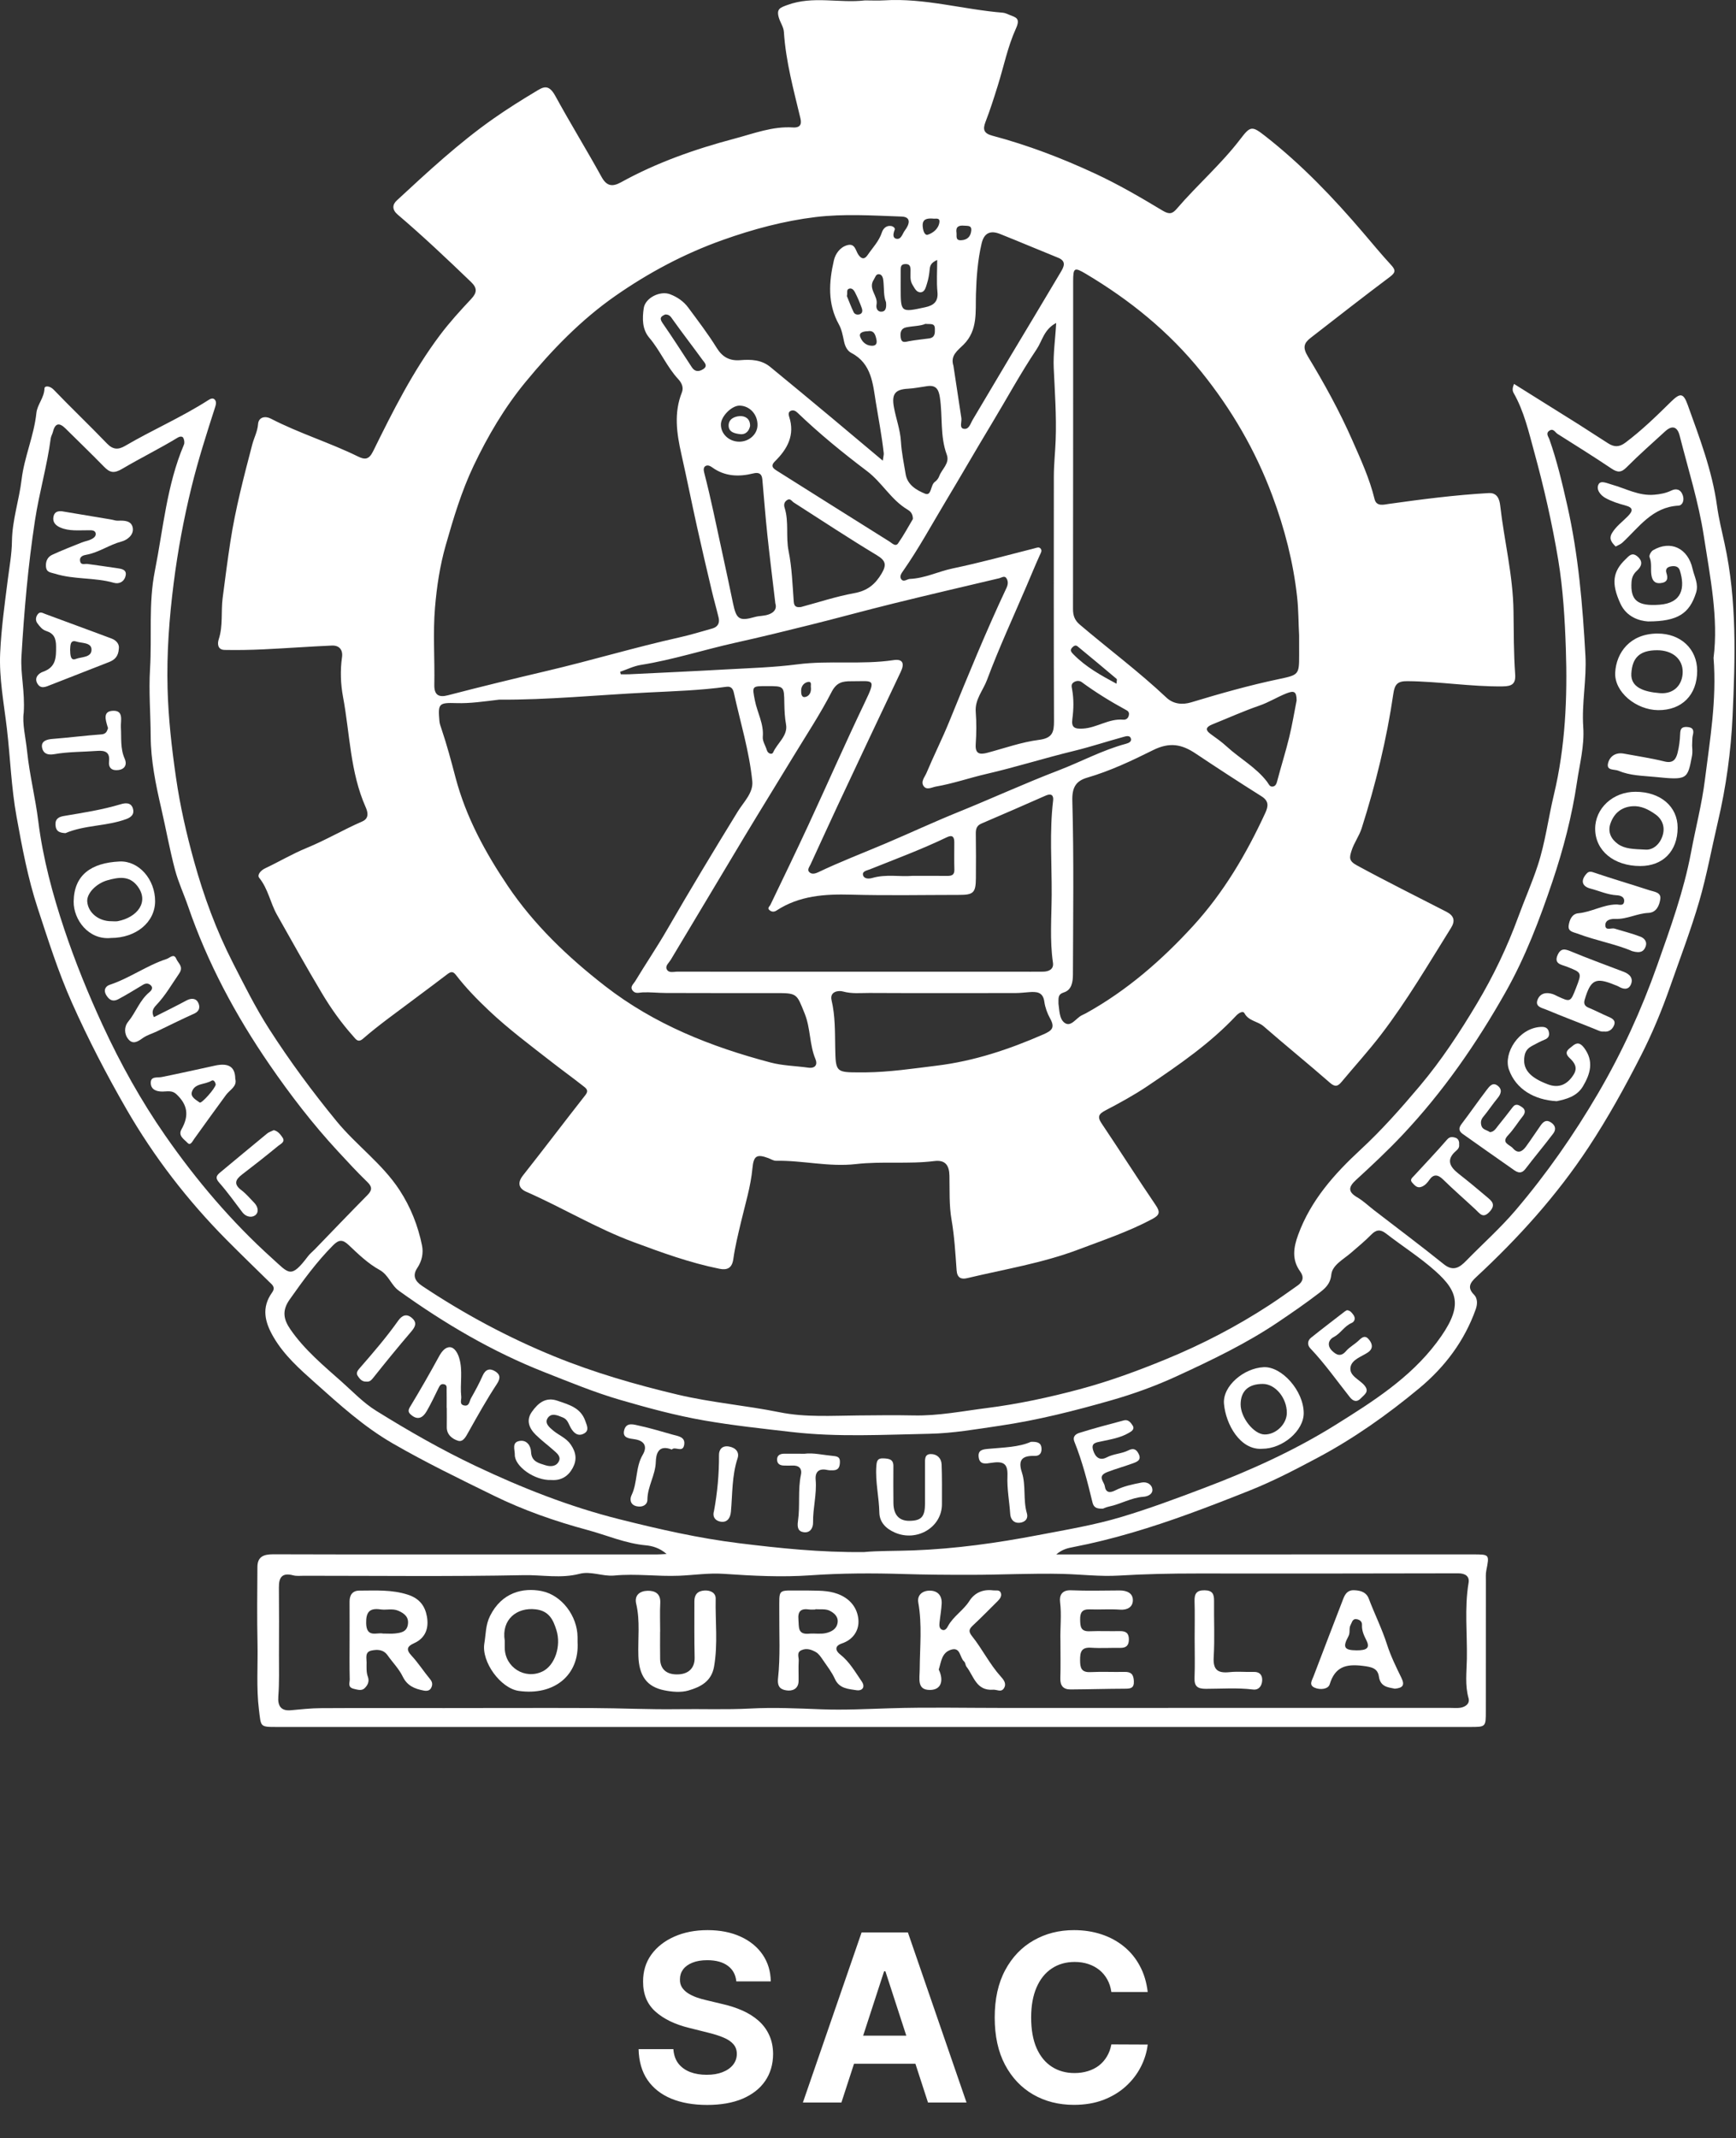 <svg width="860" height="1059" viewBox="0 0 860 1059" fill="none" xmlns="http://www.w3.org/2000/svg">
<rect x="0" y="0" width="860" height="1059" fill="#333333" stroke="none"/>
<g clip-path="url(#clip0_205_304)">
<path d="M364.767 981.265C364.438 977.947 363.026 975.37 360.531 973.533C358.036 971.696 354.649 970.777 350.372 970.777C347.466 970.777 345.012 971.189 343.01 972.011C341.009 972.806 339.473 973.917 338.404 975.343C337.362 976.768 336.841 978.386 336.841 980.196C336.786 981.704 337.102 983.02 337.787 984.144C338.5 985.268 339.473 986.241 340.707 987.064C341.941 987.859 343.367 988.558 344.984 989.161C346.602 989.737 348.329 990.231 350.167 990.642L357.734 992.452C361.408 993.274 364.781 994.371 367.852 995.742C370.922 997.113 373.582 998.799 375.83 1000.8C378.079 1002.8 379.82 1005.16 381.054 1007.87C382.315 1010.59 382.959 1013.7 382.987 1017.21C382.959 1022.37 381.643 1026.83 379.038 1030.62C376.461 1034.37 372.732 1037.29 367.852 1039.38C362.998 1041.44 357.145 1042.46 350.29 1042.46C343.49 1042.46 337.568 1041.42 332.523 1039.34C327.505 1037.25 323.584 1034.17 320.76 1030.08C317.963 1025.97 316.496 1020.88 316.359 1014.83H333.592C333.784 1017.65 334.593 1020.01 336.019 1021.9C337.472 1023.76 339.405 1025.18 341.818 1026.14C344.258 1027.07 347.013 1027.53 350.084 1027.53C353.1 1027.53 355.719 1027.1 357.94 1026.22C360.188 1025.34 361.929 1024.12 363.163 1022.56C364.397 1020.99 365.014 1019.2 365.014 1017.17C365.014 1015.28 364.452 1013.69 363.327 1012.4C362.231 1011.11 360.613 1010.01 358.474 1009.11C356.363 1008.2 353.772 1007.38 350.701 1006.64L341.53 1004.34C334.428 1002.61 328.821 999.91 324.708 996.235C320.596 992.561 318.553 987.612 318.58 981.388C318.553 976.288 319.91 971.833 322.652 968.022C325.421 964.211 329.219 961.236 334.044 959.097C338.87 956.958 344.354 955.889 350.496 955.889C356.747 955.889 362.203 956.958 366.864 959.097C371.553 961.236 375.2 964.211 377.804 968.022C380.409 971.833 381.753 976.247 381.835 981.265H364.767ZM416.826 1041.27H397.742L426.82 957.041H449.769L478.806 1041.27H459.722L438.624 976.288H437.966L416.826 1041.27ZM415.633 1008.16H460.709V1022.06H415.633V1008.16ZM568.568 986.529H550.554C550.225 984.199 549.554 982.129 548.539 980.319C547.525 978.482 546.222 976.919 544.632 975.63C543.042 974.342 541.205 973.355 539.121 972.669C537.064 971.984 534.83 971.641 532.417 971.641C528.057 971.641 524.26 972.724 521.025 974.89C517.789 977.029 515.28 980.154 513.498 984.267C511.716 988.353 510.825 993.315 510.825 999.156C510.825 1005.16 511.716 1010.21 513.498 1014.29C515.308 1018.38 517.83 1021.46 521.066 1023.54C524.301 1025.63 528.044 1026.67 532.294 1026.67C534.679 1026.67 536.886 1026.35 538.915 1025.72C540.972 1025.09 542.795 1024.18 544.385 1022.97C545.975 1021.73 547.292 1020.24 548.333 1018.49C549.403 1016.73 550.143 1014.73 550.554 1012.48L568.568 1012.56C568.102 1016.43 566.937 1020.16 565.072 1023.75C563.235 1027.31 560.754 1030.51 557.628 1033.33C554.53 1036.13 550.829 1038.35 546.524 1040C542.247 1041.61 537.407 1042.42 532.006 1042.42C524.493 1042.42 517.775 1040.72 511.853 1037.32C505.958 1033.92 501.297 1029 497.87 1022.56C494.47 1016.11 492.77 1008.31 492.77 999.156C492.77 989.97 494.497 982.156 497.952 975.713C501.407 969.269 506.095 964.361 512.018 960.989C517.94 957.589 524.603 955.889 532.006 955.889C536.886 955.889 541.41 956.574 545.578 957.945C549.773 959.316 553.488 961.318 556.724 963.95C559.959 966.555 562.591 969.749 564.62 973.533C566.676 977.317 567.993 981.649 568.568 986.529Z" fill="white"/>
<path d="M428.492 0.196C431.697 0.196 434.921 0.363 438.117 0.169C458.03 -1.053 477.194 4.711 496.799 6.293C497.933 6.385 499.048 6.959 500.135 7.394C503.331 8.652 505.608 9.031 503.274 14.156C499.217 23.075 497.267 32.918 494.315 42.336C492.413 48.414 490.492 54.502 488.187 60.441C486.697 64.28 487.559 66.121 491.588 67.195C509.169 71.866 526.112 78.352 542.53 85.984C554.066 91.34 565.115 97.789 576.013 104.348C579.359 106.365 580.914 105.782 582.967 103.386C593.116 91.553 605.008 81.275 614.5 68.823C619.467 62.3 620.254 62.291 626.777 67.389C644.807 81.488 660.494 97.9 675.272 115.218C679.864 120.602 684.381 126.07 689.179 131.278C691.447 133.749 691.41 134.961 688.57 137.098C675.357 147.006 662.35 157.173 649.305 167.303C645.941 169.912 645.21 172.095 647.956 176.601C656.024 189.895 663.549 203.578 669.828 217.815C674.045 227.4 678.459 236.929 680.951 247.188C681.888 251.028 685.599 249.899 688.073 249.548C704.51 247.244 720.957 245.125 737.534 244.191C741.854 243.951 742.867 247.522 743.185 250.343C745.153 267.782 749.529 284.851 749.773 302.632C749.914 313.012 749.848 323.494 750.598 333.892C750.944 338.74 748.986 339.887 744.357 339.933C728.594 340.118 713.01 337.482 697.276 337.343C692.469 337.297 690.95 338.74 690.257 343.513C686.949 366.161 681.504 388.364 674.56 410.188C673.333 414.046 670.765 417.404 669.528 421.363C668.497 424.666 668.113 426.35 672.142 428.542C686.78 436.517 701.718 443.918 716.534 451.541C720.366 453.512 721.004 456.056 718.83 459.525C707.678 477.362 697.051 495.541 684.231 512.295C678.028 520.399 671.121 527.985 664.571 535.83C662.753 538.004 661.403 538.476 658.835 536.228C648.012 526.755 636.813 517.698 625.971 508.252C623.056 505.717 618.596 505.726 616.487 501.795C615.756 500.425 613.582 501.739 612.439 502.96C599.544 516.726 584.063 527.356 568.516 537.838C561.891 542.297 554.816 546.155 547.722 549.874C544.339 551.65 543.458 553.001 545.754 556.414C554.778 569.81 563.418 583.465 572.508 596.815C574.935 600.377 574.439 601.783 570.728 603.763C559.079 609.98 546.597 614.143 534.312 618.796C516.45 625.559 497.577 628.593 479.087 633.006C476.117 633.719 474.177 632.794 473.905 629.185C473.296 620.804 472.827 612.367 471.394 604.114C470.129 596.834 470.494 589.59 470.344 582.328C470.25 577.397 468.535 574.307 462.894 575.01C449.971 576.619 436.852 575.028 424.051 576.499C410.603 578.044 397.68 574.63 384.476 574.871C383.192 574.899 381.89 574.02 380.606 573.539C374.786 571.365 373.325 572.53 372.753 578.571C371.9 587.675 369.154 596.436 367.065 605.308C365.64 611.34 364.141 617.39 363.288 623.505C362.66 628.048 360.242 629.13 356.372 628.344C341.744 625.402 327.856 620.341 313.874 615.151C295.375 608.287 278.638 598.073 260.711 590.219C257.057 588.618 256.138 585.843 259.081 582.124C269.52 568.922 279.65 555.489 290.043 542.26C291.824 539.993 290.334 538.966 289.022 537.93C283.774 533.813 278.367 529.9 273.1 525.793C262.595 517.605 251.94 509.667 242.203 500.472C236.309 494.893 230.761 489.203 225.851 482.829C224.398 480.942 223.33 481.146 221.484 482.561C211.822 489.953 201.982 497.123 192.264 504.45C188.029 507.651 183.83 510.926 179.829 514.413C177.336 516.587 176.221 514.589 175.012 513.238C169.118 506.652 163.992 499.473 159.494 491.923C151.837 479.083 144.528 466.029 137.2 453.003C133.892 447.128 132.851 440.227 128.419 434.75C127.266 433.325 129.084 431.105 131.343 430.032C138.259 426.766 144.884 422.825 151.95 419.929C161.387 416.062 170.13 410.872 179.445 406.83C183.156 405.211 182.078 401.852 181.15 399.752C173.419 382.314 173.353 363.339 169.924 345.077C168.752 338.823 168.49 332.023 169.436 325.418C169.942 321.856 168.078 319.543 164.376 319.71C153.065 320.209 141.763 321.051 130.452 321.588C124.061 321.884 117.661 322.004 111.26 321.875C107.746 321.801 107.652 318.748 108.365 316.574C110.557 309.894 109.423 302.965 110.295 296.174C111.485 286.895 112.694 277.644 114.109 268.383C116.611 252.027 120.791 236.105 124.97 220.138C125.851 216.77 127.566 213.717 127.838 210.063C128.11 206.473 131.446 205.909 134.182 207.334C148.098 214.55 163.176 219.129 177.233 226.021C180.663 227.705 182.715 227.798 184.842 223.477C194.617 203.624 204.559 183.798 217.941 165.98C222.655 159.699 227.997 153.842 233.385 148.097C236.328 144.961 236.524 142.704 233.357 139.66C221.502 128.263 209.554 116.957 197.025 106.291C194.148 103.839 194.345 101.332 196.566 99.278C211.916 85.087 227.238 70.84 244.415 58.776C251.143 54.048 258.144 49.654 265.21 45.417C268.836 43.243 271.638 41.161 275.105 47.517C282.471 61.005 290.577 74.151 298.018 87.64C300.436 92.025 303.144 92.756 307.642 90.276C325.372 80.47 344.518 73.781 363.953 68.638C373.259 66.177 382.752 62.449 392.873 63.124C395.862 63.327 397.343 62.032 396.556 58.748C393.173 44.566 389.274 30.485 388.337 15.822C388.178 13.37 386.547 11.187 385.826 8.735C384.514 4.295 386.603 3.758 390.09 2.463C402.759 -2.2 415.766 1.695 428.492 0.196ZM437.329 228.149C437.62 225.957 437.873 225.18 437.798 224.439C436.861 215.937 435.23 207.519 433.862 199.109C432.41 190.2 431.819 180.042 421.801 174.825C419.693 173.724 418.634 171.503 418.119 169.052C417.519 166.221 416.994 163.214 415.617 160.744C409.881 150.457 410.622 139.669 413.105 128.919C413.817 125.839 416.029 122.453 419.721 121.426C423.638 120.343 423.816 124.127 425.259 126.181C426.703 128.244 428.202 128.67 429.776 126.357C432.278 122.684 435.455 119.483 436.889 115.079C437.461 113.322 438.941 111.573 441.415 111.925C442.446 112.073 443.561 112.933 443.233 113.766C442.502 115.625 442.024 117.864 444.095 118.253C446.504 118.706 447.047 115.727 448.275 114.108C450.562 111.111 451.583 107.429 446.644 107.253C432.438 106.744 418.034 105.8 404.015 107.503C388.356 109.399 372.959 113.534 357.928 118.891C338.895 125.672 321.296 135.072 304.924 146.478C287.906 158.329 273.484 173.243 260.365 189.164C249.953 201.801 241.641 215.928 234.631 230.666C228.634 243.266 224.642 256.597 220.809 270.039C217.895 280.253 216.367 290.596 215.496 300.92C214.427 313.595 215.411 326.417 215.158 339.175C215.055 344.392 217.548 345.465 221.849 344.346C238.146 340.1 254.498 336.131 270.898 332.273C292.826 327.12 314.436 320.607 336.458 315.695C341.987 314.464 347.423 312.79 352.886 311.254C355.65 310.477 356.625 308.497 355.988 305.851C354.91 301.337 353.617 296.868 352.558 292.354C350.065 281.798 347.582 271.233 345.239 260.649C342.606 248.743 340.216 236.771 337.536 224.874C335.231 214.652 333.75 204.494 337.798 194.336C338.801 191.819 337.592 189.497 336.055 187.832C330.292 181.624 327.115 173.696 321.652 167.275C318.072 163.057 318.166 157.682 318.906 152.621C319.656 147.478 327.059 143.842 331.96 145.729C335.559 147.117 338.679 149.254 340.938 152.316C345.783 158.875 350.768 165.37 355.051 172.29C357.937 176.952 361.536 178.803 366.812 178.368C372.05 177.933 377.232 178.174 381.524 181.68C391.739 190.043 401.878 198.48 412.027 206.927C420.143 213.708 428.239 220.526 437.329 228.149ZM247.264 346.502C239.608 347.408 232.935 348.426 226.122 348.213C217.267 347.936 216.957 348.435 217.679 357.113C217.791 358.436 218.288 359.74 218.719 361.017C221.39 368.918 223.555 377.031 225.654 385.024C230.836 404.693 240.442 422.252 251.546 438.737C264.479 457.934 281.244 473.967 299.77 488.352C324.229 507.345 352.146 518.382 381.674 526.19C387.719 527.791 394.166 527.883 400.417 528.753C403.949 529.243 405.065 527.143 404.006 524.618C400.951 517.346 401.597 509.344 398.645 501.998C394.597 491.942 394.991 491.812 383.942 491.822C365.893 491.84 347.854 491.831 329.805 491.775C326.019 491.766 322.224 491.313 318.456 491.461C316.667 491.526 314.886 492.321 313.49 490.684C311.85 488.75 313.836 487.316 314.614 486.03C319.853 477.353 325.56 468.943 330.62 460.164C341.922 440.578 353.608 421.234 365.443 401.963C368.348 397.227 373.25 392.647 372.678 386.902C371.197 372.045 366.755 357.686 363.55 343.116C363.185 341.46 362.426 339.776 359.905 340.118C346.954 341.913 333.825 342.32 320.846 342.958C296.022 344.18 271.235 346.677 247.264 346.502ZM643.57 314.649C643.223 308.913 643.317 302.289 642.576 295.591C640.665 278.31 636.354 261.713 630.31 245.495C621.988 223.163 610.218 202.893 595.14 184.168C579.096 164.25 559.764 148.606 537.919 135.608C532.194 132.204 531.631 132.583 531.631 139.355C531.613 193.429 531.65 247.503 531.556 301.586C531.547 304.815 532.381 307.174 534.855 309.283C549.118 321.421 564.187 332.625 577.831 345.484C581.28 348.731 585.787 349.138 590.089 347.834C604.511 343.467 618.989 339.36 633.749 336.27C643.373 334.253 643.589 334.022 643.579 324.474C643.57 321.504 643.57 318.535 643.57 314.649ZM424.65 481.238C451.311 481.238 477.982 481.238 504.642 481.238C508.653 481.238 512.664 481.266 516.675 481.22C519.608 481.192 522.101 479.989 521.632 476.816C519.992 465.603 520.93 454.363 520.995 443.16C521.089 427.599 519.842 412.01 521.707 396.468C522.017 393.896 520.826 392.786 518.09 393.989C507.482 398.651 496.874 403.314 486.209 407.856C483.735 408.911 483.379 410.641 483.407 412.963C483.51 420.281 483.51 427.608 483.445 434.935C483.379 442.105 482.255 443.197 475.189 443.197C457.346 443.206 439.494 443.567 421.661 443.076C408.541 442.716 395.965 443.548 384.664 450.94C383.548 451.671 382.415 451.662 381.356 450.875C379.847 449.756 381.215 449.025 381.684 448.044C387.99 434.926 394.335 421.826 400.454 408.624C409.797 388.466 418.728 368.113 428.324 348.065C434.321 335.548 432.766 337.445 421.727 337.38C417.266 337.352 414.389 337.981 411.952 342.727C406.358 353.588 399.564 363.848 393.201 374.33C385.02 387.8 376.717 401.196 368.592 414.693C356.456 434.87 344.452 455.131 332.298 475.308C331.398 476.807 329.561 478.241 330.227 479.86C331.154 482.135 333.731 481.201 335.615 481.21C365.312 481.257 394.981 481.238 424.65 481.238ZM307.23 332.689C307.323 333.106 307.417 333.522 307.511 333.938C308.907 333.938 310.304 333.994 311.69 333.929C327.584 333.152 343.487 332.44 359.371 331.542C371.263 330.876 383.211 330.543 394.991 329.017C410.865 326.963 426.862 329.285 442.69 326.917C447.263 326.232 448.181 328.591 446.241 332.68C435.736 354.754 425.334 376.883 414.951 399.012C410.416 408.671 406.03 418.403 401.541 428.089C400.894 429.486 399.536 430.985 401.288 432.225C402.375 433.002 403.94 432.641 405.28 432.002C416.254 426.757 427.621 422.418 438.81 417.672C450.852 412.556 462.763 407.005 474.861 402.111C491.448 395.395 507.697 387.92 524.406 381.527C535.567 377.253 546.11 371.489 557.73 368.372C559.211 367.974 560.701 367.289 560.232 365.726C559.726 364.014 557.758 364.625 556.605 364.94C548.34 367.197 540.197 369.908 531.875 371.924C517.406 375.431 503.199 379.936 488.73 383.276C480.296 385.218 472.115 388.086 463.606 389.548C461.76 389.863 459.08 391.482 457.571 389.326C455.997 387.078 458.133 384.802 458.977 382.795C462.557 374.256 466.736 365.966 470.232 357.4C479.303 335.141 488.374 312.891 498.617 291.132C499.348 289.587 499.507 288.052 498.72 286.599C497.745 284.804 496.255 286.081 495.075 286.359C477.522 290.503 459.951 294.602 442.446 298.913C428.942 302.243 415.523 305.934 402.028 309.302C389.499 312.429 376.951 315.51 364.338 318.304C348.66 321.782 333.357 326.768 317.435 329.303C313.94 329.868 310.622 331.533 307.23 332.689ZM524.359 497.067C524.837 500.018 524.65 504.69 527.508 506.633C530.572 508.715 533.056 504.246 535.886 502.84C536.589 502.488 537.31 502.174 538.004 501.795C558.302 490.545 575.535 475.502 591.016 458.609C606.16 442.077 617.434 422.927 626.786 402.667C628.37 399.225 628.651 396.709 624.902 394.34C613.948 387.448 603.096 380.389 592.338 373.201C585.478 368.612 579.481 367.373 571.121 371.545C560.719 376.735 550.008 381.795 538.641 385.117C533.15 386.717 531.032 389.779 531.219 396.57C532.025 425.24 531.603 453.937 531.519 482.626C531.51 486.16 530.966 490.249 527.077 491.47C523.9 492.469 524.425 494.301 524.359 497.067ZM523.225 159.948C517.134 163.149 516.356 168.774 513.554 172.946C505.514 184.936 498.645 197.638 491.195 209.97C483.464 222.774 476.004 235.782 468.292 248.613C461.47 259.974 455.144 271.631 447.544 282.538C446.71 283.731 445.389 285.415 446.476 286.867C447.685 288.477 449.325 286.775 450.758 286.71C458.18 286.405 464.787 283.019 471.9 281.529C485.497 278.68 498.917 275.017 512.374 271.584C513.583 271.279 514.763 270.659 515.579 271.769C516.347 272.815 515.56 273.916 515.063 275.026C512.842 279.957 510.79 284.952 508.663 289.92C502 305.509 494.85 320.922 488.936 336.788C487.015 341.931 482.901 346.391 483.37 352.524C483.773 357.835 483.717 363.219 483.361 368.538C483.042 373.349 485.282 373.83 489.114 372.812C497.614 370.564 506.02 367.521 514.67 366.42C521.37 365.569 522.157 362.608 522.138 357.113C521.988 316.759 522.045 276.395 522.063 236.041C522.063 229.972 522.757 223.903 522.972 217.871C523.413 206.02 522.551 194.104 522.007 182.226C521.698 175.065 522.804 167.96 523.225 159.948ZM428.727 531.094C440.619 530.973 452.333 529.197 464.112 527.754C482.648 525.478 499.938 519.677 516.872 512.276C521.098 510.435 522.804 509.001 520.161 504.283C518.859 501.943 517.743 498.927 517.359 496.105C516.694 491.183 513.489 491.091 509.778 491.359C507.604 491.516 505.43 491.794 503.256 491.803C479.04 491.831 454.825 491.886 430.61 491.766C426.3 491.748 421.998 492.266 417.584 491.026C415.345 490.397 410.931 491.026 411.952 495.365C413.77 503.108 413.611 510.898 413.752 518.725C413.977 531.094 414.061 531.094 426.318 531.094C427.124 531.094 427.93 531.094 428.727 531.094ZM472.321 181.143C473.624 189.775 474.917 198.406 476.248 207.038C476.529 208.869 475.189 211.811 477.241 212.311C480.015 212.996 480.737 209.776 481.889 207.843C488.14 197.37 494.325 186.851 500.585 176.379C508.878 162.492 517.256 148.662 525.484 134.738C526.955 132.241 528.52 129.4 524.181 127.643C514.585 123.776 505.064 119.714 495.449 115.884C490.548 113.932 487.503 115.412 486.284 120.556C484.363 128.753 483.735 137.135 483.473 145.526C483.192 154.324 484.513 163.519 477.363 170.652C474.439 173.585 470.663 176.027 472.321 181.143ZM452.248 257.023C452.23 254.219 450.815 253.109 449.559 252.36C441.415 247.522 437.001 238.973 429.514 233.311C417.566 224.291 405.927 214.809 395.112 204.429C394.166 203.522 393.163 202.976 391.917 203.393C390.361 203.911 390.642 205.446 390.952 206.39C393.885 215.401 390.146 222.312 383.951 228.418C381.937 230.407 382.396 231.581 384.598 232.969C403.312 244.718 421.97 256.56 440.722 268.254C441.828 268.948 443.646 270.909 444.883 269.123C447.741 265.044 450.102 260.612 452.248 257.023ZM384.101 298.848C382.611 286.155 381.262 275.507 380.137 264.84C379.172 255.709 378.479 246.541 377.654 237.391C377.401 234.542 375.855 233.793 373.128 234.468C365.94 236.244 358.996 235.967 352.774 231.443C351.687 230.647 350.478 230.203 349.475 230.814C348.36 231.489 348.575 232.988 348.856 234.089C352.268 247.235 354.91 260.547 357.815 273.795C359.624 282.048 361.386 290.383 363.11 298.672C364.759 306.619 366.127 307.785 373.952 305.555C375.086 305.231 376.276 305.111 377.457 304.991C382.546 304.491 385.188 302.206 384.101 298.848ZM396.799 300.624C405.468 298.302 414.23 295.388 423.226 293.75C429.72 292.566 433.6 289.384 436.767 284C439.307 279.67 438.782 277.616 434.312 274.924C420.424 266.561 406.892 257.615 393.238 248.872C392.161 248.178 391.476 246.513 389.752 247.762C388.403 248.743 388.262 250.084 388.693 251.463C390.895 258.466 389.218 265.774 390.671 272.935C392.32 281.104 392.592 289.56 393.21 297.914C393.388 300.448 394.531 300.893 396.799 300.624ZM642.342 346.853C642.267 342.413 641.115 341.867 637.151 343.449C632.634 345.253 628.548 347.852 623.881 349.453C615.991 352.173 608.353 355.623 600.603 358.741C597.595 359.953 596.705 361.368 599.835 363.598C602.543 365.532 605.27 367.474 607.706 369.713C614.229 375.69 622.241 380.01 627.686 387.152C628.529 388.262 628.979 389.826 630.609 389.53C632.1 389.261 632.446 387.846 632.821 386.412C634.686 379.316 636.916 372.313 638.65 365.189C640.168 358.991 641.19 352.672 642.342 346.853ZM459.174 191.255C456.053 191.69 452.942 192.347 449.802 192.513C443.336 192.855 441.678 195.214 442.83 201.616C443.861 207.343 445.979 212.801 446.316 218.713C446.635 224.116 447.769 229.481 448.65 234.847C449.531 240.194 454.151 242.803 458.199 244.469C461.61 245.875 460.832 240.222 463.147 238.622C464.075 237.974 464.899 236.882 465.284 235.828C466.568 232.275 470.616 229.491 469.023 225.161C465.621 215.937 467.045 206.196 465.602 196.759C464.974 192.633 463.569 190.58 459.174 191.255ZM451.855 433.77C458.237 433.77 463.625 433.723 469.013 433.788C471.281 433.816 472.874 433.501 472.79 430.661C472.649 426.128 472.762 421.595 472.752 417.062C472.743 414.536 471.853 413.306 469.116 414.619C456.672 420.605 443.721 425.416 430.91 430.541C429.598 431.068 427.124 431.438 427.518 433.279C427.968 435.398 430.489 435.277 432.1 434.815C438.96 432.817 445.942 434.297 451.855 433.77ZM559.304 353.412C559.211 352.57 558.789 352.136 557.992 351.701C550.299 347.519 542.858 342.949 535.802 337.768C534.743 336.991 533.065 337.074 531.838 337.953C530.554 338.869 530.844 339.915 531.125 341.46C531.997 346.289 531.884 351.238 531.228 356.123C530.657 360.397 532.447 361.054 536.467 360.832C543.42 360.443 549.287 355.781 556.437 356.419C558.208 356.567 559.286 355.3 559.304 353.412ZM379.978 339.794C372.387 339.794 372.584 339.757 373.952 346.844C375.124 352.904 378.469 358.445 377.879 364.958C377.691 367.067 379.238 369.315 379.894 371.526C380.447 373.386 382.499 373.775 382.967 372.711C385.048 367.992 390.389 364.375 389.396 358.797C388.768 355.272 388.609 351.84 388.553 348.361C388.421 339.794 388.487 339.794 379.978 339.794ZM464.29 128.744C461.601 129.946 460.757 131.204 460.579 133.221C460.354 135.719 459.951 138.254 459.164 140.632C458.649 142.195 458.18 144.536 456.259 144.739C454.048 144.98 453.167 142.824 452.098 141.131C450.59 138.726 451.152 136.172 451.077 133.665C451.03 131.797 450.618 130.677 448.378 130.779C446.382 130.871 446.204 132.065 446.204 133.545C446.204 136.505 446.195 139.475 446.195 142.436C446.195 154.805 446.195 154.805 458.358 152.159C462.482 151.261 464.881 149.43 464.403 144.573C463.897 139.503 464.29 134.35 464.29 128.744ZM329.552 155.748C327.696 156.581 326.384 157.33 328.212 159.967C333.216 167.164 337.93 174.556 342.737 181.893C344.208 184.131 346.101 184.168 348.182 182.929C350.965 181.263 348.969 179.552 347.957 178.164C343.131 171.522 338.098 165.018 333.328 158.339C332.354 156.951 331.679 155.684 329.552 155.748ZM366.249 218.741C371.113 218.731 375.161 215.096 375.264 210.636C375.396 205.289 371.422 200.932 366.362 200.886C362.52 200.849 357.234 206.113 357.131 210.091C357.009 214.846 361.123 218.75 366.249 218.741ZM458.452 160.392C455.875 161.521 452.305 161.419 448.884 162.122C446.326 162.659 445.867 164.722 446.185 167.09C446.588 170.125 448.425 169.32 450.421 168.95C453.673 168.349 456.981 168.071 460.261 167.599C463.25 167.164 463.184 164.953 463.128 162.715C463.053 159.856 460.889 160.67 458.452 160.392ZM553.101 338.61C553.166 337.352 553.457 336.473 553.185 336.242C546.775 330.811 540.309 325.436 533.815 320.098C532.85 319.303 531.969 319.867 531.21 320.626C529.767 322.069 530.807 323.077 531.819 324.104C537.854 330.266 545.248 334.401 553.101 338.61ZM438.913 149.624C437.657 146.756 438.023 142.796 437.592 138.92C437.47 137.791 437.076 135.932 435.465 135.802C433.843 135.673 433.628 137.347 432.869 138.485C429.851 143.055 435.08 146.525 434.237 150.78C433.862 152.677 434.706 154.638 437.03 154.324C438.801 154.092 439.222 152.251 438.913 149.624ZM419.534 146.617C420.49 148.93 421.558 151.807 422.87 154.573C423.423 155.739 424.791 156.054 425.99 155.609C427.434 155.082 427.274 153.574 426.927 152.603C425.972 149.901 424.828 147.237 423.507 144.693C423.029 143.768 422.101 142.547 420.714 142.944C419.131 143.398 419.983 144.915 419.534 146.617ZM462.144 108.252C459.239 108.058 456.934 108.465 457.084 111.823C457.168 113.729 457.871 116.763 459.633 116.227C462.238 115.422 464.965 113.248 465.377 110.074C465.705 107.493 463.25 108.539 462.144 108.252ZM429.926 164.037C427.733 164.074 425.381 164.676 426.112 166.748C426.89 168.959 428.736 171.124 431.819 171.235C434.218 171.328 434.518 169.875 434.181 168.191C433.703 165.832 432.991 163.482 429.926 164.037ZM473.849 115.329C474.036 116.874 473.193 119.131 476.154 118.983C479.153 118.826 480.83 117.207 481.149 114.284C481.458 111.471 479.359 111.934 477.625 111.767C474.927 111.518 473.362 112.295 473.849 115.329ZM401.71 340.331C401.522 339.563 402.356 337.38 400.295 337.731C398.467 338.046 396.912 339.628 396.884 341.894C396.855 343.439 396.977 345.549 398.889 345.188C400.744 344.846 402.038 342.995 401.71 340.331Z" fill="white"/>
<path d="M330.219 769.594C326.79 766.587 323.05 765.597 319.949 765.31C309.772 764.385 300.56 760.278 290.917 757.687C275.005 753.404 259.383 747.945 244.642 740.72C227.793 732.459 210.896 724.29 194.581 714.863C180.15 706.527 168.267 695.675 156.085 684.814C148.41 677.968 140.838 671.289 135.552 662.278C131.167 654.812 129.414 647.643 134.775 640.13C136.686 637.457 134.831 636.273 133.294 634.765C126.247 627.835 119.134 620.971 112.181 613.958C92.867 594.457 76.252 572.91 62.579 549.199C52.702 532.056 43.631 514.562 35.562 496.439C28.777 481.183 23.811 465.382 18.657 449.71C13.84 435.075 10.963 419.727 8.198 404.453C5.574 389.974 5.115 375.339 3.41 360.805C1.948 348.353 -0.479 335.937 0.083 323.411C0.626 311.31 2.313 299.246 3.841 287.201C4.647 280.809 5.846 274.462 5.921 268.005C6.052 257.597 9.473 247.707 10.7 237.475C12.041 226.272 16.839 215.827 18.019 204.587C18.469 200.303 21.899 197.019 22.03 192.412C22.077 190.849 24.748 191.071 26.575 192.976C35.262 202.006 44.352 210.665 53.039 219.694C55.982 222.747 58.625 222.784 61.961 220.832C75.493 212.904 89.962 206.65 103.184 198.166C104.271 197.473 105.499 196.917 106.38 197.898C107.355 198.971 106.97 200.414 106.521 201.802C102.313 214.865 98.133 227.928 94.863 241.268C91.021 256.94 88.088 272.677 86.045 288.746C83.833 306.148 82.549 323.466 83.008 340.896C83.392 355.689 85.061 370.38 87.188 385.108C89.221 399.207 92.37 412.945 96.137 426.545C100.935 443.863 107.148 460.738 115.376 476.844C121.036 487.918 126.565 499.048 133.303 509.548C143.527 525.469 154.726 540.642 166.758 555.296C176.551 567.23 189.418 576.333 197.936 589.396C203.456 597.852 207.054 607.001 209.05 616.752C209.838 620.582 209.041 624.486 206.708 627.983C204.262 631.647 205.489 634.422 209.088 636.828C229.77 650.631 251.689 662.398 274.648 671.761C294.319 679.791 314.832 685.73 335.702 690.68C352.448 694.648 369.494 696.027 386.259 699.422C398.919 701.985 412.105 701.115 425.084 700.995C434.305 700.902 443.535 700.801 452.747 700.986C464.911 701.235 476.784 698.858 488.742 697.341C504.364 695.361 519.732 692.058 534.904 687.997C549.476 684.093 563.57 678.921 577.552 673.176C595.554 665.784 612.619 656.912 628.841 646.329C633.601 643.23 638.202 639.899 642.85 636.633C645.521 634.765 646.083 632.415 644.125 629.723C639.842 623.82 640.779 617.844 643.132 611.433C649.363 594.466 660.956 581.44 673.972 569.395C684.552 559.607 694.055 548.857 703.323 537.866C714.081 525.099 723.189 511.213 731.698 496.948C739.842 483.293 746.655 469.055 752.137 454.077C755.239 445.593 758.922 437.332 761.761 428.682C765.547 417.192 766.981 405.285 769.773 393.638C775.471 369.816 776.53 345.549 775.705 321.228C775.209 306.574 774.337 291.808 771.948 277.367C768.939 259.253 764.825 241.25 759.962 223.534C757.282 213.764 754.986 203.643 749.841 194.623C749.091 193.309 749.288 191.977 750.028 190.136C760.852 196.908 771.591 203.597 782.303 210.332C787.119 213.366 791.852 216.54 796.669 219.565C799.564 221.387 802.029 221.609 805.253 219.185C813.377 213.08 820.574 206.058 827.771 198.981C832.298 194.531 833.91 194.512 836.037 200.414C841.931 216.817 848.201 233.099 850.6 250.584C851.462 256.838 853.017 263.129 854.367 269.309C860.533 297.581 859.596 326.177 858.312 354.551C857.516 372.064 855.098 389.734 850.993 407.154C847.929 420.161 845.549 433.419 841.819 446.259C837.677 460.507 832.345 474.421 827.434 488.455C823.339 500.167 818.597 511.648 812.965 522.694C805.028 538.273 796.584 553.575 786.913 568.238C771.188 592.079 752.202 613.089 731.277 632.489C728.231 635.31 726.788 637.697 730.171 641.139C732.261 643.267 731.811 646.329 731.042 648.466C725.476 664.064 715.842 676.932 703.051 687.553C687.317 700.616 670.664 712.411 652.568 722.023C641.707 727.796 630.809 733.495 619.254 738.102C609.292 742.08 599.321 745.975 589.238 749.638C570.44 756.475 551.369 762.368 531.68 766.18C529.047 766.689 526.386 767.188 523.256 769.825C526.489 769.825 528.569 769.825 530.659 769.825C597.026 769.816 663.392 769.806 729.749 769.806C737.921 769.806 737.874 769.816 736.3 777.79C735.962 779.511 736.093 781.333 736.093 783.11C736.075 804.527 736.075 825.944 736.065 847.36C736.065 855.27 736.075 855.27 728.287 855.27C603.585 855.27 478.874 855.27 354.172 855.27C281.789 855.27 209.416 855.27 137.033 855.27C128.655 855.27 129.339 855.187 128.29 846.796C126.912 835.75 127.812 824.75 127.568 813.741C127.296 801.168 127.437 788.596 127.521 776.023C127.559 770.917 130.614 769.732 135.421 769.751C178.931 769.89 222.432 769.816 265.943 769.816C285.791 769.816 305.639 769.834 325.487 769.825C326.79 769.825 328.083 769.705 330.219 769.594ZM606.762 845.834C644.041 845.834 681.328 845.834 718.607 845.834C720.209 845.834 721.84 846 723.414 845.76C726.066 845.344 728.259 843.66 727.5 840.995C725.673 834.547 726.563 828.044 726.675 821.614C726.91 809.032 725.42 796.413 727.528 783.841C728.053 780.686 725.945 779.169 722.355 779.178C679.22 779.289 636.084 779.298 592.949 779.261C580.073 779.252 567.216 779.52 554.349 780.297C545.006 780.862 535.635 779.696 526.292 779.465C511.261 779.104 496.164 779.909 481.151 779.927C470.009 779.946 458.726 779.872 447.518 779.52C432.206 779.048 416.846 779.086 401.478 780.168C387.187 781.167 372.764 780.418 358.398 779.428C351.108 778.928 343.714 780.085 336.367 780.381C325.684 780.815 315.038 779.243 304.308 780.279C298.62 780.825 292.735 777.957 287.121 779.419C277.882 781.833 268.632 779.918 259.458 780.094C223.191 780.815 186.906 780.39 150.621 780.39C148.822 780.39 146.929 780.63 145.242 780.177C139.76 778.734 138.111 781.167 138.167 786.154C138.279 797.237 138.233 808.32 138.195 819.403C138.176 826.323 138.411 833.271 137.876 840.154C137.502 844.946 139.291 847.416 144.043 846.99C149.019 846.546 154.004 845.982 158.999 845.954C179.297 845.834 199.595 845.908 219.893 845.908C244.408 845.899 268.913 845.806 293.428 845.899C307.466 845.954 321.551 846.666 335.533 846.463C347.565 846.287 359.645 846.777 371.724 846.139C383.382 845.519 395.208 846.074 406.96 846.528C418.074 846.953 429.441 846.37 440.687 846.019C459.56 845.427 478.462 845.852 497.345 845.852C533.808 845.825 570.28 845.834 606.762 845.834ZM427.951 768.659C434.961 767.984 443.751 768.15 452.485 767.827C473.336 767.04 493.812 764.172 514.194 760.278C528.063 757.632 542.092 755.3 555.568 751.258C569.409 747.113 583.016 742.034 596.585 736.89C619.235 728.314 641.126 718.452 661.63 705.658C680.054 694.158 698.468 682.474 711.691 664.915C724.829 647.457 722.805 639.945 710.998 629.427C703.407 622.664 694.682 617.141 686.614 610.887C683.802 608.704 681.713 609 679.37 611.387C676.193 614.634 672.669 617.511 669.24 620.49C665.566 623.682 660.009 626.503 659.522 631.24C659.025 636.032 656.307 638.178 653.421 640.399C646.908 645.413 640.114 650.076 633.292 654.683C617.511 665.331 600.39 673.528 583.119 681.484C572.604 686.332 561.696 690.291 550.676 693.446C532.44 698.673 514.025 703.345 495.105 706.12C483.569 707.813 471.949 709.849 460.441 710.071C437.688 710.515 414.85 711.819 392.116 709.182C377.637 707.508 363.168 705.972 348.774 703.465C334.605 700.995 320.848 697.248 307.148 693.261C294.44 689.56 282.183 684.472 269.841 679.624C243.864 669.42 220.202 655.451 197.674 639.289C193.607 636.365 192.623 631.443 187.956 628.872C182.343 625.782 177.507 621.128 172.812 616.669C169.757 613.764 167.911 613.81 164.987 616.752C156.834 624.949 150.134 634.173 143.499 643.563C139.47 649.261 140.585 653.628 143.921 658.457C150.893 668.541 160.339 676.377 169.392 684.417C174.883 689.301 179.981 694.732 186.41 698.719C202.341 708.618 218.553 717.916 235.543 725.974C258.558 736.881 282.07 746.179 306.923 752.414C326.574 757.345 346.15 761.823 366.364 764.302C386.287 766.744 406.144 768.853 427.951 768.659ZM11.759 352.886C10.944 358.214 12.706 365.208 13.437 372.193C14.646 383.767 17.532 395.155 18.966 406.71C21.252 425.074 26.078 442.966 31.879 460.312C37.249 476.354 43.696 492.22 50.875 507.753C59.702 526.839 69.879 545.138 81.809 562.308C97.206 584.456 114.72 605.114 134.906 623.274C143.18 630.713 144.024 633.479 152.57 622.164C153.517 620.906 154.81 619.898 155.916 618.76C164.603 609.786 173.234 600.747 182.024 591.866C184.357 589.507 184.46 587.786 182.043 585.455C176.917 580.506 172.109 575.26 167.274 570.033C154.848 556.591 143.762 542.159 133.444 527.153C116.679 502.767 102.8 476.844 93.185 448.878C91.105 442.818 88.35 436.971 86.719 430.828C84.049 420.763 82.221 410.475 79.878 400.317C77.151 388.531 74.706 376.652 74.649 364.552C74.593 353.422 73.647 342.339 74.331 331.164C75.305 315.057 73.506 298.913 76.711 282.788C80.881 261.779 82.615 240.26 91.114 220.222C91.517 219.278 91.292 217.798 90.805 216.863C90.327 215.947 88.978 216.16 88.125 216.678C79.129 222.164 69.636 226.809 60.593 232.156C56.413 234.626 54.407 234.08 51.521 231.129C45.261 224.727 38.814 218.501 32.442 212.201C29.462 209.259 27.325 209.425 26.247 213.801C25.976 214.921 25.282 215.975 25.132 217.104C23.333 230.74 19.434 243.96 17.345 257.615C13.905 280.087 11.947 302.568 10.626 325.178C10.12 333.893 12.406 342.413 11.759 352.886ZM848.885 325.826C851.387 306.046 847.16 285.693 844.049 265.414C841.472 248.642 836.271 232.258 832.082 215.735C830.93 211.183 828.296 210.517 824.923 213.607C818.494 219.5 811.925 225.264 805.787 231.443C803.078 234.173 801.26 234.025 798.28 232.026C789.5 226.133 780.513 220.527 771.563 214.874C770.364 214.116 769.577 211.988 767.562 213.283C765.556 214.578 767.121 216.355 767.524 217.483C771.32 228.252 773.906 239.261 776.427 250.409C781.965 274.925 784.018 299.709 785.404 324.651C786.06 336.502 783.512 348.26 784.327 360.055C784.973 369.427 782.528 378.447 781.206 387.421C778.76 404.027 774.506 420.393 769.099 436.462C762.717 455.427 755.651 474.013 745.765 491.498C731.398 516.921 714.896 540.734 694.71 562.142C687.363 569.931 679.604 577.184 671.742 584.382C668.068 587.749 667.581 590.192 672.351 592.967C675.387 594.734 677.974 597.25 680.776 599.406C692.302 608.297 703.96 617.011 715.299 626.133C720.088 629.991 723.349 627.438 726.347 624.375C734.519 616.003 743.272 608.232 750.891 599.276C766.259 581.209 779.716 561.92 791.655 541.502C803.51 521.251 813.162 500.139 820.977 478.029C827.5 459.572 834.163 441.245 837.761 421.965C840.001 409.948 843.131 398.143 844.63 385.941C847.076 366.282 850.525 346.752 848.885 325.826Z" fill="white"/>
<path d="M371.591 210.984C371.094 213.334 369.529 215.397 366.503 214.999C364.113 214.685 361.039 214.111 360.955 210.855C360.87 207.441 363.991 206.211 366.493 206.081C368.808 205.961 371.666 207.043 371.591 210.984Z" fill="white"/>
<path d="M400.485 787.698C404.889 787.846 409.931 787.494 415.001 789.381C421.383 791.759 424.887 796.598 425.262 802.407C425.581 807.311 422.788 812.019 416.978 813.935C414.045 814.897 413.23 816.997 416.257 819.384C420.82 822.973 423.632 827.997 426.855 832.668C428.954 835.703 426.865 837.479 424.438 837.091C420.408 836.443 415.807 836.378 413.604 831.484C412.105 828.154 409.772 825.166 407.682 822.113C406.698 820.67 405.639 819.032 404.186 818.199C402.078 816.987 399.604 816.09 397.046 817.237C394.478 818.384 395.79 820.688 395.677 822.455C395.471 825.795 395.668 829.162 395.612 832.52C395.546 836.517 392.416 837.627 389.521 837.137C386.962 836.711 384.938 835.666 385.435 831.142C386.606 820.41 385.969 809.475 386.053 798.624C386.147 786.208 384.694 787.799 397.374 787.698C398.17 787.688 398.976 787.698 400.485 787.698ZM403.924 796.949C403.924 797.005 403.915 797.051 403.915 797.106C402.921 797.106 401.9 797.227 400.925 797.088C396.868 796.477 395.134 797.846 395.537 802.158C395.865 805.738 395.012 809.605 400.785 809.078C403.549 808.819 406.464 809.392 409.116 808.782C411.712 808.18 414.429 806.922 414.935 803.656C415.413 800.52 413.052 798.707 410.943 797.671C408.956 796.69 406.286 797.134 403.924 796.949Z" fill="white"/>
<path d="M173.183 812.732C173.183 806.219 173.22 799.706 173.173 793.193C173.145 789.89 174.682 787.744 178.018 787.744C186.106 787.735 194.146 787.17 202.158 789.798C207.931 791.694 210.602 795.487 211.501 800.64C212.476 806.219 210.939 811.178 205.101 813.805C201.924 815.239 200.912 816.775 203.78 819.855C207.191 823.519 209.918 827.802 213.123 831.669C214.331 833.14 214.322 834.519 213.582 835.934C212.851 837.322 211.464 837.535 209.946 837.248C205.438 836.406 201.727 834.898 199.488 830.272C197.651 826.479 194.502 823.315 192.028 819.809C189.957 816.877 186.949 816.793 183.997 817.432C180.698 818.144 181.607 821.086 181.607 823.315C181.598 825.647 181.42 828.163 182.198 830.272C183.144 832.826 182.113 834.584 180.67 836.036C179.218 837.489 177.25 836.859 175.254 836.378C172.039 835.601 173.305 833.316 173.258 831.669C173.089 825.369 173.183 819.051 173.183 812.732ZM189.648 809.004C192.122 809.004 193.93 809.17 195.702 808.967C198.447 808.652 201.343 808.254 202.008 804.85C202.758 801.057 200.537 799.095 197.323 797.717C194.427 796.477 191.428 797.476 188.514 797.051C182.985 796.246 181.279 798.448 181.392 803.943C181.561 811.326 186.827 808.328 189.648 809.004Z" fill="white"/>
<path d="M465.05 826.836C467.581 832.101 466.437 836.911 460.721 836.939C454.142 836.976 455.595 831.453 455.623 826.596C455.698 815.633 456.869 804.615 454.911 793.643C454.255 789.988 456.963 787.74 460.599 787.759C464.601 787.777 466.7 790.266 466.494 794.216C466.334 797.352 465.753 800.461 465.435 803.588C465.294 804.976 465.247 806.576 466.803 807.177C468.162 807.705 469.08 806.345 469.549 805.457C472.182 800.498 477.214 797.593 480.213 792.884C482.809 788.804 486.97 786.954 492.03 787.629C493.37 787.805 495.113 787.204 495.76 788.767C496.397 790.321 495.46 791.728 494.307 792.875C490.212 796.927 486.182 801.062 481.965 804.994C480.035 806.798 479.66 807.945 481.525 810.286C486.632 816.679 490.231 824.135 495.769 830.287C497.081 831.749 498.815 833.729 497.353 836.069C495.956 838.308 493.848 836.68 492.03 836.819C483.605 837.485 482.425 830.084 478.798 825.43C478.226 824.699 478.282 823.413 477.626 822.858C475.377 820.943 475.93 815.513 471.123 817.012C466.437 818.473 466.269 823.08 465.05 826.836Z" fill="white"/>
<path d="M286.126 813.173C287.101 829.779 274.309 839.881 257.001 837.411C247.948 836.125 238.408 822.97 239.945 813.866C240.714 809.352 240.508 804.819 242.757 800.295C248.595 788.564 259.147 786.168 268.265 787.963C278.348 789.952 286.042 800.378 286.117 810.795C286.126 811.591 286.126 812.377 286.126 813.173ZM250.038 812.506C250.038 813.691 250.029 814.875 250.038 816.059C250.15 825.764 260.037 831.962 268.743 827.78C274.872 824.838 278.095 815.226 275.668 807.381C274.047 802.126 271.966 797.778 265.35 797.01C256.007 795.919 248.342 802.08 250.038 812.506Z" fill="white"/>
<path d="M525.329 812.817C525.132 806.341 525.957 799.856 525.151 793.353C524.757 790.189 525.985 787.376 530.624 787.58C538.617 787.931 546.639 787.7 554.642 787.663C558.24 787.644 561.342 789.004 561.211 792.686C561.099 795.85 558.55 797.442 554.829 797.173C549.853 796.813 544.821 797.22 539.826 797.035C536.012 796.896 535.028 798.7 535.094 802.095C535.159 805.352 535.234 808.044 539.723 807.868C544.718 807.674 549.731 807.896 554.736 807.803C557.65 807.748 559.234 808.71 559.243 811.855C559.252 814.871 557.95 816.157 554.914 816.111C550.106 816.028 545.289 816.351 540.501 816.028C535.506 815.685 535.056 818.35 535.065 822.244C535.075 825.964 535.646 828.332 540.257 828.101C545.852 827.823 551.465 828.128 557.069 827.999C560.424 827.925 561.567 829.322 561.708 832.578C561.858 836.094 560.058 836.316 557.313 836.325C548.335 836.353 539.348 836.63 530.371 836.686C526.763 836.704 525.16 834.863 525.282 831.154C525.469 825.048 525.329 818.932 525.329 812.817Z" fill="white"/>
<path d="M327.009 808.013C327.009 812.555 326.944 817.107 327.028 821.649C327.131 826.811 330.364 829.476 336.052 829.226C341.394 828.995 344.224 825.812 344.112 820.9C343.905 811.621 343.999 802.332 343.99 793.044C343.98 789.778 345.545 787.9 348.966 787.697C351.983 787.512 354.598 788.844 354.542 791.702C354.307 802.887 355.685 814.072 353.764 825.266C352.48 832.778 346.979 835.489 341.01 837.219C337.355 838.283 332.96 837.894 329.118 837.126C320.346 835.378 316.588 829.91 316.251 820.123C315.951 811.5 317.188 802.841 315.164 794.265C314.143 789.963 317.038 787.909 320.834 787.826C324.47 787.752 327.318 789.223 327.094 793.793C326.85 798.521 327.037 803.276 327.037 808.013C327.028 808.013 327.019 808.013 327.009 808.013Z" fill="white"/>
<path d="M690.997 836.318C687.455 835.615 683.837 835.365 683.097 830.314C682.488 826.197 679.573 825.559 675.15 825.013C666.623 823.958 661.365 825.503 658.704 834.181C657.964 836.586 653.962 837.031 651.235 835.809C648.302 834.496 649.923 832.248 650.682 830.268C655.602 817.445 660.456 804.605 665.432 791.81C666.37 789.405 667.625 787.36 671.027 787.554C674.307 787.739 676.893 788.59 678.083 791.727C680.96 799.331 684.606 806.594 687.108 814.402C688.898 819.99 691.587 825.522 694.23 830.906C696.104 834.727 694.802 835.948 690.997 836.318ZM672.002 817.325C677.221 817.371 678.749 816.076 676.912 812.385C675.656 809.869 674.579 807.583 674.719 804.743C674.794 803.198 673.801 802.236 672.236 801.922C669.94 801.459 669.799 803.513 669.097 804.716C668.103 806.418 669.031 808.462 667.991 810.368C665.02 815.836 665.957 817.27 672.002 817.325Z" fill="white"/>
<path d="M591.818 811.383C591.818 805.259 591.958 799.125 591.771 793.001C591.658 789.346 592.689 787.515 596.803 787.579C600.683 787.644 601.47 789.522 601.432 792.816C601.329 802.104 601.798 811.42 601.254 820.681C600.879 826.953 603.222 828.748 609.135 828.119C613.09 827.702 617.138 828.128 621.14 828.017C624.373 827.924 625.46 830.006 625.263 832.439C625.076 834.78 623.764 837.092 620.728 836.722C612.959 835.779 605.162 836.371 597.393 836.38C593.298 836.389 591.593 835.187 591.761 830.95C592.014 824.437 591.818 817.905 591.818 811.383Z" fill="white"/>
<path d="M221.275 697.25C221.275 694.281 221.313 691.311 221.256 688.341C221.238 687.249 221.584 685.853 219.888 685.529C218.398 685.242 217.836 686.213 217.274 687.36C215.39 691.191 213.572 695.058 211.454 698.749C209.702 701.811 207.275 703.689 203.76 700.793C202.448 699.711 201.905 698.767 203.067 696.852C208.081 688.572 212.897 680.172 217.536 671.67C218.876 669.209 220.75 666.943 223.14 667.211C225.07 667.424 226.626 669.811 227.423 672.364C229.437 678.794 227.788 685.307 228.5 691.718C228.669 693.244 227.376 695.603 230.046 696.066C232.558 696.501 232.511 693.938 233.28 692.56C235.351 688.878 237.412 685.159 239.099 681.292C240.477 678.146 242.623 677.499 245.228 679.09C247.749 680.626 248.105 682.457 246.137 685.436C241.095 693.078 236.634 701.099 232.146 709.073C230.852 711.359 229.512 714.347 226.87 713.514C224.143 712.654 221.247 710.563 221.322 706.733C221.388 703.569 221.331 700.396 221.331 697.232C221.322 697.25 221.294 697.25 221.275 697.25Z" fill="white"/>
<path d="M625.288 717.498C614.371 718.284 607.211 705.351 606.349 695.202C605.609 686.441 616.161 677.541 626.038 677.088C634.978 676.672 645.774 688.745 645.849 699.791C645.905 708.561 635.409 717.516 625.288 717.498ZM625.654 685.387C618.494 685.35 614.633 688.884 614.596 695.489C614.558 702.02 621.118 710.3 626.413 710.411C632.064 710.532 637.48 705.277 637.49 699.68C637.49 692.316 631.783 685.424 625.654 685.387Z" fill="white"/>
<path d="M546.427 747.137C543.128 747.294 541.797 746.498 541.198 744.038C538.752 733.898 536.175 723.768 532.267 714.054C531.114 711.195 533.242 710.094 534.713 709.623C541.985 707.328 549.369 705.413 556.744 703.443C558.9 702.869 560.137 704.47 561.083 705.94C562.358 707.92 560.334 708.975 559.209 709.632C555.114 712.037 550.372 712.814 545.808 713.795C542.959 714.406 540.354 714.507 541.554 718.3C542.575 721.548 544.731 723.62 548.282 721.751C551.675 719.956 555.582 719.993 558.909 718.319C561.514 717.005 562.948 717.708 564.11 720.086C565.572 723.065 563.295 723.944 561.336 724.665C557.138 726.21 552.818 727.385 548.61 729.004C543.287 731.049 546.952 733.695 547.289 735.998C547.776 739.245 549.782 739.495 552.546 738.08C556.585 736.017 561.046 735.11 565.469 734.231C568.215 733.685 570.632 735.138 570.876 737.599C571.101 739.828 568.899 741.096 566.359 741.281C560.38 741.725 555.17 744.907 549.388 746.119C548.057 746.397 546.811 746.998 546.427 747.137Z" fill="white"/>
<path d="M273.143 732.963C264.821 733.333 254.888 726.145 255.028 720.409C255.084 717.976 253.36 714.266 257.455 713.609C261.091 713.027 262.965 716.154 263.078 719.022C263.275 723.897 266.892 724.6 270.153 725.645C272.665 726.45 275.663 726.386 276.928 723.536C277.941 721.26 275.851 719.669 274.295 718.281C271.399 715.7 268.26 713.369 265.496 710.668C262.131 707.383 260.473 703.405 263.528 699.14C266.555 694.894 270.312 691.656 276.263 693.738C281.848 695.68 287.64 697.142 289.936 703.674C290.77 706.042 292.025 708.429 289.383 709.909C286.309 711.63 284.144 709.65 282.664 706.986C281.633 705.145 281.22 702.989 278.85 702.008C276.179 700.907 273.171 699.52 271.315 702.295C269.61 704.848 272.234 706.967 274.127 708.54C276.947 710.88 280.48 712.102 282.767 715.432C285.428 719.318 285.869 722.953 283.779 726.894C281.586 731.011 278.109 733.333 273.143 732.963Z" fill="white"/>
<path d="M458.252 735.122C458.252 731.755 458.252 728.397 458.252 725.029C458.252 722.855 457.952 720.172 461.045 720.117C464.166 720.061 466.33 722.143 466.461 725.196C466.733 731.755 466.621 738.342 466.63 744.91C466.649 756.401 454.223 763.737 443.343 759.009C438.648 756.974 435.715 753.708 435.621 749.073C435.471 741.395 433.569 733.855 434.131 726.13C434.318 723.54 434.656 722.069 437.758 722.254C440.428 722.411 442.584 722.67 442.574 726.028C442.546 732.162 442.509 738.305 442.593 744.439C442.677 750.304 445.461 753.264 450.596 753.19C456.462 753.098 458.205 751.164 458.252 744.624C458.271 741.46 458.252 738.286 458.252 735.122Z" fill="white"/>
<path d="M667.251 648.872C668.844 648.928 669.715 650.158 670.484 651.213C671.599 652.739 671.196 654.525 669.528 655.228C665.939 656.763 664.177 660.362 660.738 662.157C657.964 663.591 657.402 666.505 659.847 668.92C661.89 670.936 664.158 672.241 666.801 669.132C668.553 667.079 671.14 665.756 673.108 663.859C674.935 662.092 676.425 661.084 678.374 663.656C680.136 665.978 680.08 668.124 677.681 669.752C674.448 671.936 669.65 673.259 669.022 677.163C668.347 681.391 673.473 683.176 675.928 686.109C678.571 689.263 675.891 690.633 674.223 692.437C672.18 694.648 670.296 693.945 668.713 691.956C662.265 683.824 656.296 675.312 649.108 667.745C647.59 666.154 647.646 663.961 649.474 662.499C654.984 658.086 660.606 653.812 666.192 649.492C666.52 649.242 666.885 649.085 667.251 648.872Z" fill="white"/>
<path d="M332.809 717.882C325.94 715.171 324.993 720.38 324.881 724.006C324.684 730.584 320.757 736.153 320.72 742.712C320.71 745.21 318.405 746.57 315.528 745.997C312.117 745.321 311.92 742.444 312.857 740.501C315.922 734.118 314.732 726.698 318.405 720.463C320.795 716.411 319.323 713.525 314.413 712.784C311.658 712.368 308.181 712.202 309.231 708.223C310.318 704.107 314.104 705.522 316.756 706.096C322.285 707.28 327.701 708.964 333.165 710.481C335.967 711.258 339.687 711.582 338.919 715.662C338.15 719.686 334.355 716.069 332.809 717.882Z" fill="white"/>
<path d="M398.56 719.961C402.758 719.378 407.809 720.59 412.935 721.071C415.165 721.284 416.177 721.848 416.084 724.189C415.999 726.465 415.409 728.084 412.794 728.158C411.801 728.185 410.77 728.204 409.814 727.991C405.663 727.084 403.732 728.935 404.07 732.857C404.688 739.972 402.673 746.901 402.786 753.969C402.833 756.985 401.165 759.224 398.194 758.826C395.401 758.446 394.83 756.541 395.317 753.201C396.414 745.68 395.186 737.936 396.779 730.341C397.454 727.121 395.608 725.586 392.262 725.817C391.072 725.9 389.863 725.798 388.664 725.817C386.611 725.845 384.999 725.132 384.962 722.921C384.915 720.701 386.48 719.933 388.551 719.942C391.55 719.97 394.549 719.961 398.56 719.961Z" fill="white"/>
<path d="M510.676 714.068C514.087 713.92 515.765 714.605 515.952 717.168C516.121 719.536 515.099 721.099 512.588 721.025C506.59 720.84 504.154 722.839 506.216 729.139C508.352 735.652 506.75 742.729 508.69 749.371C509.561 752.36 507.565 753.942 505.007 754.154C502.233 754.386 500.63 752.443 500.452 749.779C500.04 743.534 498.822 737.382 499.084 731.054C499.337 724.809 497.2 723.486 490.884 724.485C488.448 724.874 485.318 725.531 484.831 721.691C484.362 718.056 486.845 717.778 489.76 717.519C497.182 716.835 504.716 716.724 510.676 714.068Z" fill="white"/>
<path d="M181.621 684.235C179.269 684.374 178.172 682.847 177.207 681.395C176.317 680.054 177.057 678.869 178.06 677.722C184.751 670.044 191.405 662.337 197.29 654.02C199.145 651.393 201.469 650.403 204.121 652.771C206.933 655.269 205.499 657.388 203.447 659.784C197.205 667.065 191.152 674.494 185.182 681.996C184.114 683.338 183.261 684.42 181.621 684.235Z" fill="white"/>
<path d="M353.71 748.314C355.387 739.211 356.249 729.941 356.184 720.56C356.165 717.785 357.842 715.768 361.197 716.388C364.496 716.999 366.389 719.191 365.386 722.235C362.537 730.876 362.893 739.859 362.088 748.694C361.788 751.904 360.26 753.8 357.692 753.68C355.209 753.569 352.641 751.922 353.71 748.314Z" fill="white"/>
<path d="M76.252 503.725C81.96 500.829 87.245 498.248 92.408 495.463C94.657 494.251 96.953 494.353 98.031 496.268C99.127 498.211 99.203 500.662 96.138 502.022C89.888 504.807 83.778 507.897 77.593 510.848C75.306 511.94 72.748 512.643 70.733 514.095C68.287 515.862 65.85 517.407 63.602 514.687C61.456 512.106 61.446 508.471 63.508 505.982C67.341 501.329 69.196 495.334 74.032 491.365C74.669 490.838 76.224 489.357 74.622 487.914C73.394 486.822 72.148 486.933 70.808 487.729C66.769 490.134 62.786 492.632 58.635 494.834C56.273 496.083 54.352 495.63 52.712 492.965C51.016 490.199 52.431 488.358 54.324 487.729C64.211 484.445 72.663 478.163 82.541 474.925C84.199 474.379 86.13 471.974 87.348 474.888C88.248 477.062 91.106 478.718 88.744 482.15C85.09 487.452 81.913 493.076 77.424 497.767C75.709 499.534 74.978 501.264 76.252 503.725Z" fill="white"/>
<path d="M30.638 253.203C39.119 254.619 47.056 255.942 54.994 257.274C56.156 257.468 57.318 257.931 58.461 257.875C61.6 257.746 65.086 257.82 65.752 261.335C66.436 264.943 62.894 267.487 60.26 268.172C54.169 269.763 49.024 273.603 42.792 274.74C41.565 274.963 39.419 275.416 39.653 277.627C39.916 280.171 42.015 279.098 43.392 279.301C48.237 280.032 53.11 280.606 57.955 281.374C60.073 281.707 62.847 281.994 62.256 285.028C61.694 287.914 59.201 289.441 56.381 288.627C46.869 285.907 36.776 287.1 27.283 284.14C25.1 283.455 23.019 283.585 22.776 280.606C22.551 277.886 23.61 275.795 25.906 274.74C30.694 272.52 35.642 270.624 40.543 268.653C41.799 268.144 43.158 267.913 44.423 267.423C45.95 266.831 47.694 265.767 47.412 264.175C47.084 262.334 44.985 262.621 43.402 262.612C38.857 262.584 34.227 263.121 29.898 261.261C27.555 260.253 25.887 258.569 26.524 255.729C27.068 253.194 29.101 253.102 30.638 253.203Z" fill="white"/>
<path d="M54.973 464.528C43.821 465.638 36.399 455.406 36.493 446.524C36.634 433.388 45.114 427.309 59.209 426.653C68.767 426.199 76.855 435.488 76.836 446.302C76.826 456.701 67.455 464.509 54.973 464.528ZM55.339 456.238C56.341 456.238 57.363 456.396 58.328 456.211C67.952 454.379 74.287 446.571 67.877 438.568C63.894 433.591 58.684 434.433 53.267 435.941C47.785 437.467 42.856 442.398 43.222 446.571C43.7 452.103 48.966 456.322 55.339 456.238Z" fill="white"/>
<path d="M58.866 321.284C58.641 325.04 56.841 326.788 54.021 327.88C44.35 331.627 34.716 335.475 25.045 339.213C22.749 340.101 20.135 341.507 18.438 338.389C16.836 335.447 19.394 333.357 21.231 332.718C27.8 330.442 27.819 325.65 27.782 320.072C27.753 316.14 26.713 313.707 22.927 312.504C20.903 311.866 19.647 310.191 18.495 308.646C17.548 307.37 17.595 305.64 18.691 304.215C19.835 302.725 20.997 303.539 22.346 304.048C33.348 308.165 44.406 312.134 55.389 316.288C57.769 317.204 59.212 319.137 58.866 321.284ZM34.744 321.709C34.81 324.022 34.819 327.426 37.518 326.344C40.245 325.252 45.465 325.77 45.334 321.607C45.221 318.092 40.461 318.601 37.818 317.731C34.707 316.713 34.866 319.794 34.744 321.709Z" fill="white"/>
<path d="M116.55 534.273C117.6 538.066 113.861 539.675 111.958 542.275C106.664 549.528 101.369 556.781 96.159 564.09C95.25 565.366 94.341 567.568 92.851 565.949C91.286 564.247 88.062 562.554 89.927 559.26C93.788 552.451 92.935 547.095 87.368 541.877C85.251 539.888 82.88 540.554 80.603 540.582C77.379 540.628 74.718 539.564 74.68 536.289C74.642 532.866 77.922 533.847 80.153 533.394C88.98 531.608 97.78 529.638 106.579 527.723C113.214 526.298 116.503 528.315 116.55 534.273ZM106.861 537.076C106.692 536.003 105.886 534.522 104.799 535.207C101.613 537.215 96.505 536.336 95.081 540.684C94.219 543.311 97.124 544.68 98.923 546.022C99.823 546.688 106.692 538.991 106.861 537.076Z" fill="white"/>
<path d="M53.522 360.567C53.419 360.29 53.344 360.104 53.288 359.91C52.323 356.561 50.758 352.148 56.09 352.01C61.45 351.871 59.688 357.033 59.885 360.188C60.204 365.443 59.51 370.716 61.797 375.813C62.95 378.385 62.087 380.883 58.714 381.346C55.481 381.79 53.644 380.374 54.019 376.997C54.515 372.501 52.041 371.585 48.199 371.872C41.068 372.409 33.824 372.261 26.833 373.51C22.944 374.204 21.173 372.575 20.807 370.05C20.376 367.062 23.066 366.173 25.99 365.951C34.058 365.322 42.099 364.286 50.177 363.703C52.604 363.527 52.997 362.149 53.522 360.567Z" fill="white"/>
<path d="M135.616 559.716C137.659 560.142 138.924 561.807 139.974 563.371C141.454 565.582 138.981 566.535 137.818 567.497C131.933 572.344 125.936 577.072 119.873 581.697C116.499 584.279 115.731 586.527 119.592 589.432C121.944 591.208 123.874 593.548 125.945 595.676C127.829 597.61 128.391 600.367 126.414 601.865C124.652 603.188 121.822 602.68 120.088 600.404C116.302 595.454 112.704 590.338 108.571 585.685C106.36 583.196 107.409 582.021 109.246 580.495C116.949 574.102 124.633 567.682 132.374 561.335C133.245 560.623 134.454 560.29 135.616 559.716Z" fill="white"/>
<path d="M32.412 412.615C29.648 412.439 27.717 411.903 27.492 408.6C27.277 405.38 29.31 404.511 31.709 404.104C41.137 402.512 50.583 401.069 59.776 398.303C61.894 397.665 64.836 397.221 65.82 400.32C66.692 403.04 65.239 404.65 62.587 405.63C52.813 409.266 42.064 408.498 32.412 412.615Z" fill="white"/>
<path d="M808.54 471.042C800.931 467.675 790.81 465.889 781.298 462.309C779.424 461.606 776.669 461.384 777.109 458.321C777.522 455.463 778.806 452.567 781.87 452.29C788.402 451.698 794.127 448.016 800.744 447.932C802.102 447.914 804.305 448.885 804.586 446.452C804.857 444.056 802.505 443.455 800.997 443.381C796.358 443.14 792.225 441.188 787.877 440.059C783.941 439.042 782.882 436.368 785.684 432.991C786.537 431.964 787.362 431.354 789.208 431.983C798.448 435.128 807.837 437.867 817.124 440.901C819.411 441.651 822.991 441.854 822.503 445.231C822.053 448.367 820.629 451.938 816.581 452.114C810.996 452.354 805.982 455.306 800.341 455.084C798.101 455 795.43 455.5 795.28 457.942C795.083 461.236 798.204 459.385 799.834 459.885C804.136 461.217 808.531 462.281 812.71 463.9C814.453 464.575 816.103 466.259 815.278 468.646C814.463 470.903 813.02 472.337 808.54 471.042Z" fill="white"/>
<path d="M816.376 307.762C812.44 307.503 805.899 305.81 802.741 298.955C798.074 288.825 799.001 282.996 805.252 277.002C806.967 275.355 808.466 273.255 811.231 275.632C814.201 278.186 813.096 280.647 810.931 282.626C809.188 284.227 808.419 285.892 808.251 288.14C807.595 297.327 811.156 300.324 822.158 299.482C833.375 298.631 834.855 290.98 832.175 282.506C831.51 280.415 829.57 280.138 827.705 280.508C825.981 280.85 824.866 281.775 825.559 283.866C826.431 286.494 826.037 288.427 822.645 288.779C819.402 289.112 818.437 287.095 818.072 284.634C817.65 281.757 818.39 278.806 817.172 275.91C816.835 275.114 817.903 273.098 818.868 272.524C827.612 267.352 836.205 271.497 838.482 281.692C839.354 285.615 841.603 289.213 840.206 293.571C836.955 303.766 831.257 307.772 816.376 307.762Z" fill="white"/>
<path d="M840.764 332.21C840.764 344.163 833.183 351.795 821.431 351.693C810.505 351.591 799.634 342.71 800.159 333.043C800.693 323.282 807.45 313.8 821.103 313.763C832.658 313.735 840.764 321.432 840.764 332.21ZM820.925 322.024C812.248 322.024 808.593 325.771 808.152 333.561C807.768 340.36 814.216 342.645 822.368 343.284C829.209 343.82 833.576 339.167 833.586 332.737C833.605 326.335 828.507 322.024 820.925 322.024Z" fill="white"/>
<path d="M810.186 392.124C822.565 392.124 831.112 399.414 831.083 409.951C831.055 421.506 823.849 428.888 812.594 428.898C799.512 428.907 790.281 421.321 790.235 410.515C790.188 400.302 799.062 392.124 810.186 392.124ZM815.077 420.766C818.367 421.071 821.89 418.758 823.493 414.271C825.011 410.016 823.793 405.927 820.054 403.281C816.746 400.931 812.988 398.97 808.677 399.284C803.242 399.682 799.634 402.716 797.844 407.712C796.298 412.014 798.116 415.566 801.517 417.999C804.938 420.442 809.221 420.497 815.077 420.766Z" fill="white"/>
<path d="M738.106 560.696C740.14 560.548 741.03 558.91 742.117 557.55C744.553 554.488 747.027 551.454 749.37 548.317C750.945 546.208 752.584 547.374 753.934 548.262C755.714 549.437 755.789 551.047 754.365 552.814C751.919 555.857 749.895 559.28 747.205 562.093C743.363 566.098 747.927 566.82 749.501 568.68C751.919 571.52 754.112 570.326 755.864 567.958C758.413 564.507 760.728 560.881 763.211 557.384C764.561 555.487 766.041 554.229 768.562 556.024C770.821 557.643 770.774 559.641 769.453 561.39C764.964 567.329 760.156 573.037 755.639 578.958C753.821 581.345 751.985 580.836 750.082 579.504C741.583 573.583 733.13 567.588 724.668 561.612C722.653 560.187 722.466 558.716 724.049 556.644C728.313 551.056 732.296 545.255 736.569 539.677C737.816 538.048 739.474 535.754 741.967 537.715C744.31 539.556 743.644 541.712 741.873 543.858C739.39 546.874 737.244 550.158 734.742 553.165C733.542 554.599 733.449 556.052 733.898 557.569C734.479 559.521 736.663 559.623 738.106 560.696Z" fill="white"/>
<path d="M794.495 510.858C793.034 511.043 791.853 510.358 790.55 509.831C782.397 506.519 774.151 503.438 766.045 500.043C763.936 499.164 760.244 498.628 761.743 495.001C763.083 491.773 766.11 491.282 769.334 492.346C770.074 492.596 770.758 493.003 771.471 493.336C777.993 496.37 777.993 496.37 780.739 489.312C783.737 481.596 783.691 481.707 776.091 478.7C773.645 477.738 769.587 477.433 771.677 472.863C773.373 469.153 775.697 470.124 778.714 471.373C787.195 474.898 795.854 478.025 804.438 481.309C807.437 482.456 809.293 484.612 807.877 487.674C806.612 490.413 804.054 489.922 801.739 488.525C801.243 488.22 800.652 488.063 800.109 487.841C790.466 483.853 788.011 485.047 785.04 495.103C784.468 497.037 784.993 498.258 787.008 499.081C790.25 500.404 793.352 502.069 796.576 503.438C798.544 504.271 800.53 505.243 799.631 507.639C798.844 509.683 797.129 511.228 794.495 510.858Z" fill="white"/>
<path d="M771.171 545.352C760.159 544.778 750.919 539.44 747.499 529.661C744.688 521.622 752.344 509.123 763.327 508.568C765.314 508.467 766.907 508.975 767.319 511.196C767.647 512.953 767.075 514.128 765.267 514.859C763.083 515.738 761.003 516.867 758.932 517.986C756.964 519.05 755.671 520.429 755.24 522.908C754.134 529.245 757.498 533.538 766.888 537.044C772.173 539.014 776.4 537.229 779.548 532.205C781.797 528.616 779.858 526.137 777.59 524C774.319 520.919 777.243 519.531 779.014 518.014C781.095 516.219 782.781 516.302 784.759 518.939C789.763 525.619 787.795 531.9 784.168 538.015C781.113 543.131 775.631 544.417 771.171 545.352Z" fill="white"/>
<path d="M800.384 270.667C798.491 268.734 796.804 266.911 798.631 263.914C800.618 260.639 803.71 258.409 806.334 255.745C809.005 253.034 809.314 251.397 805.004 250.268C801.621 249.38 798.191 248.251 795.183 246.549C792.812 245.199 790.497 242.294 791.978 239.749C793.112 237.807 796.157 239.352 798.5 239.999C805.416 241.933 811.873 245.689 819.51 245.014C822.528 244.745 825.255 244.255 828.01 242.923C830.343 241.794 832.602 242.275 833.642 245.3C834.504 247.817 833.492 250.305 831.487 250.416C818.442 251.138 811.948 261.157 803.71 268.752C802.895 269.52 801.705 269.927 800.384 270.667Z" fill="white"/>
<path d="M722.826 566.801C723.032 568.134 722.357 569.077 721.411 569.882C716.275 574.24 718.122 577.801 722.582 581.289C727.333 585.008 731.991 588.847 736.573 592.761C738.813 594.676 741.25 596.406 738.054 599.977C734.709 603.714 733.162 601.068 730.998 599.033C725.647 594.037 720.099 589.245 714.879 584.12C712.236 581.53 710.072 581.437 708.057 584.37C707.017 585.878 705.892 587.108 704.215 587.756C702.097 588.579 700.907 587.117 699.67 585.794C698.208 584.231 699.557 583.334 700.466 582.344C705.939 576.377 711.552 570.53 716.838 564.405C718.253 562.768 719.593 563.036 720.989 563.443C722.432 563.897 722.995 565.256 722.826 566.801Z" fill="white"/>
<path d="M838.255 369.241C838.255 370.036 838.592 372.266 838.198 374.366C835.978 386.097 835.884 386.393 819.822 384.765C813.843 384.163 807.62 384.191 801.867 381.739C799.721 380.823 795.672 381.823 796.628 377.946C797.462 374.56 800.395 372.479 804.434 373.228C811.172 374.486 817.975 375.476 824.62 377.123C828.987 378.205 830.327 375.828 831.095 372.701C831.826 369.703 832.229 366.567 832.332 363.486C832.416 361.035 832.997 359.897 835.715 360.036C838.92 360.202 839.22 361.793 838.564 364.347C838.283 365.466 838.395 366.687 838.255 369.241Z" fill="white"/>
</g>
<defs>
<clipPath id="clip0_205_304">
<rect width="860" height="1059" fill="white"/>
</clipPath>
</defs>
</svg>
